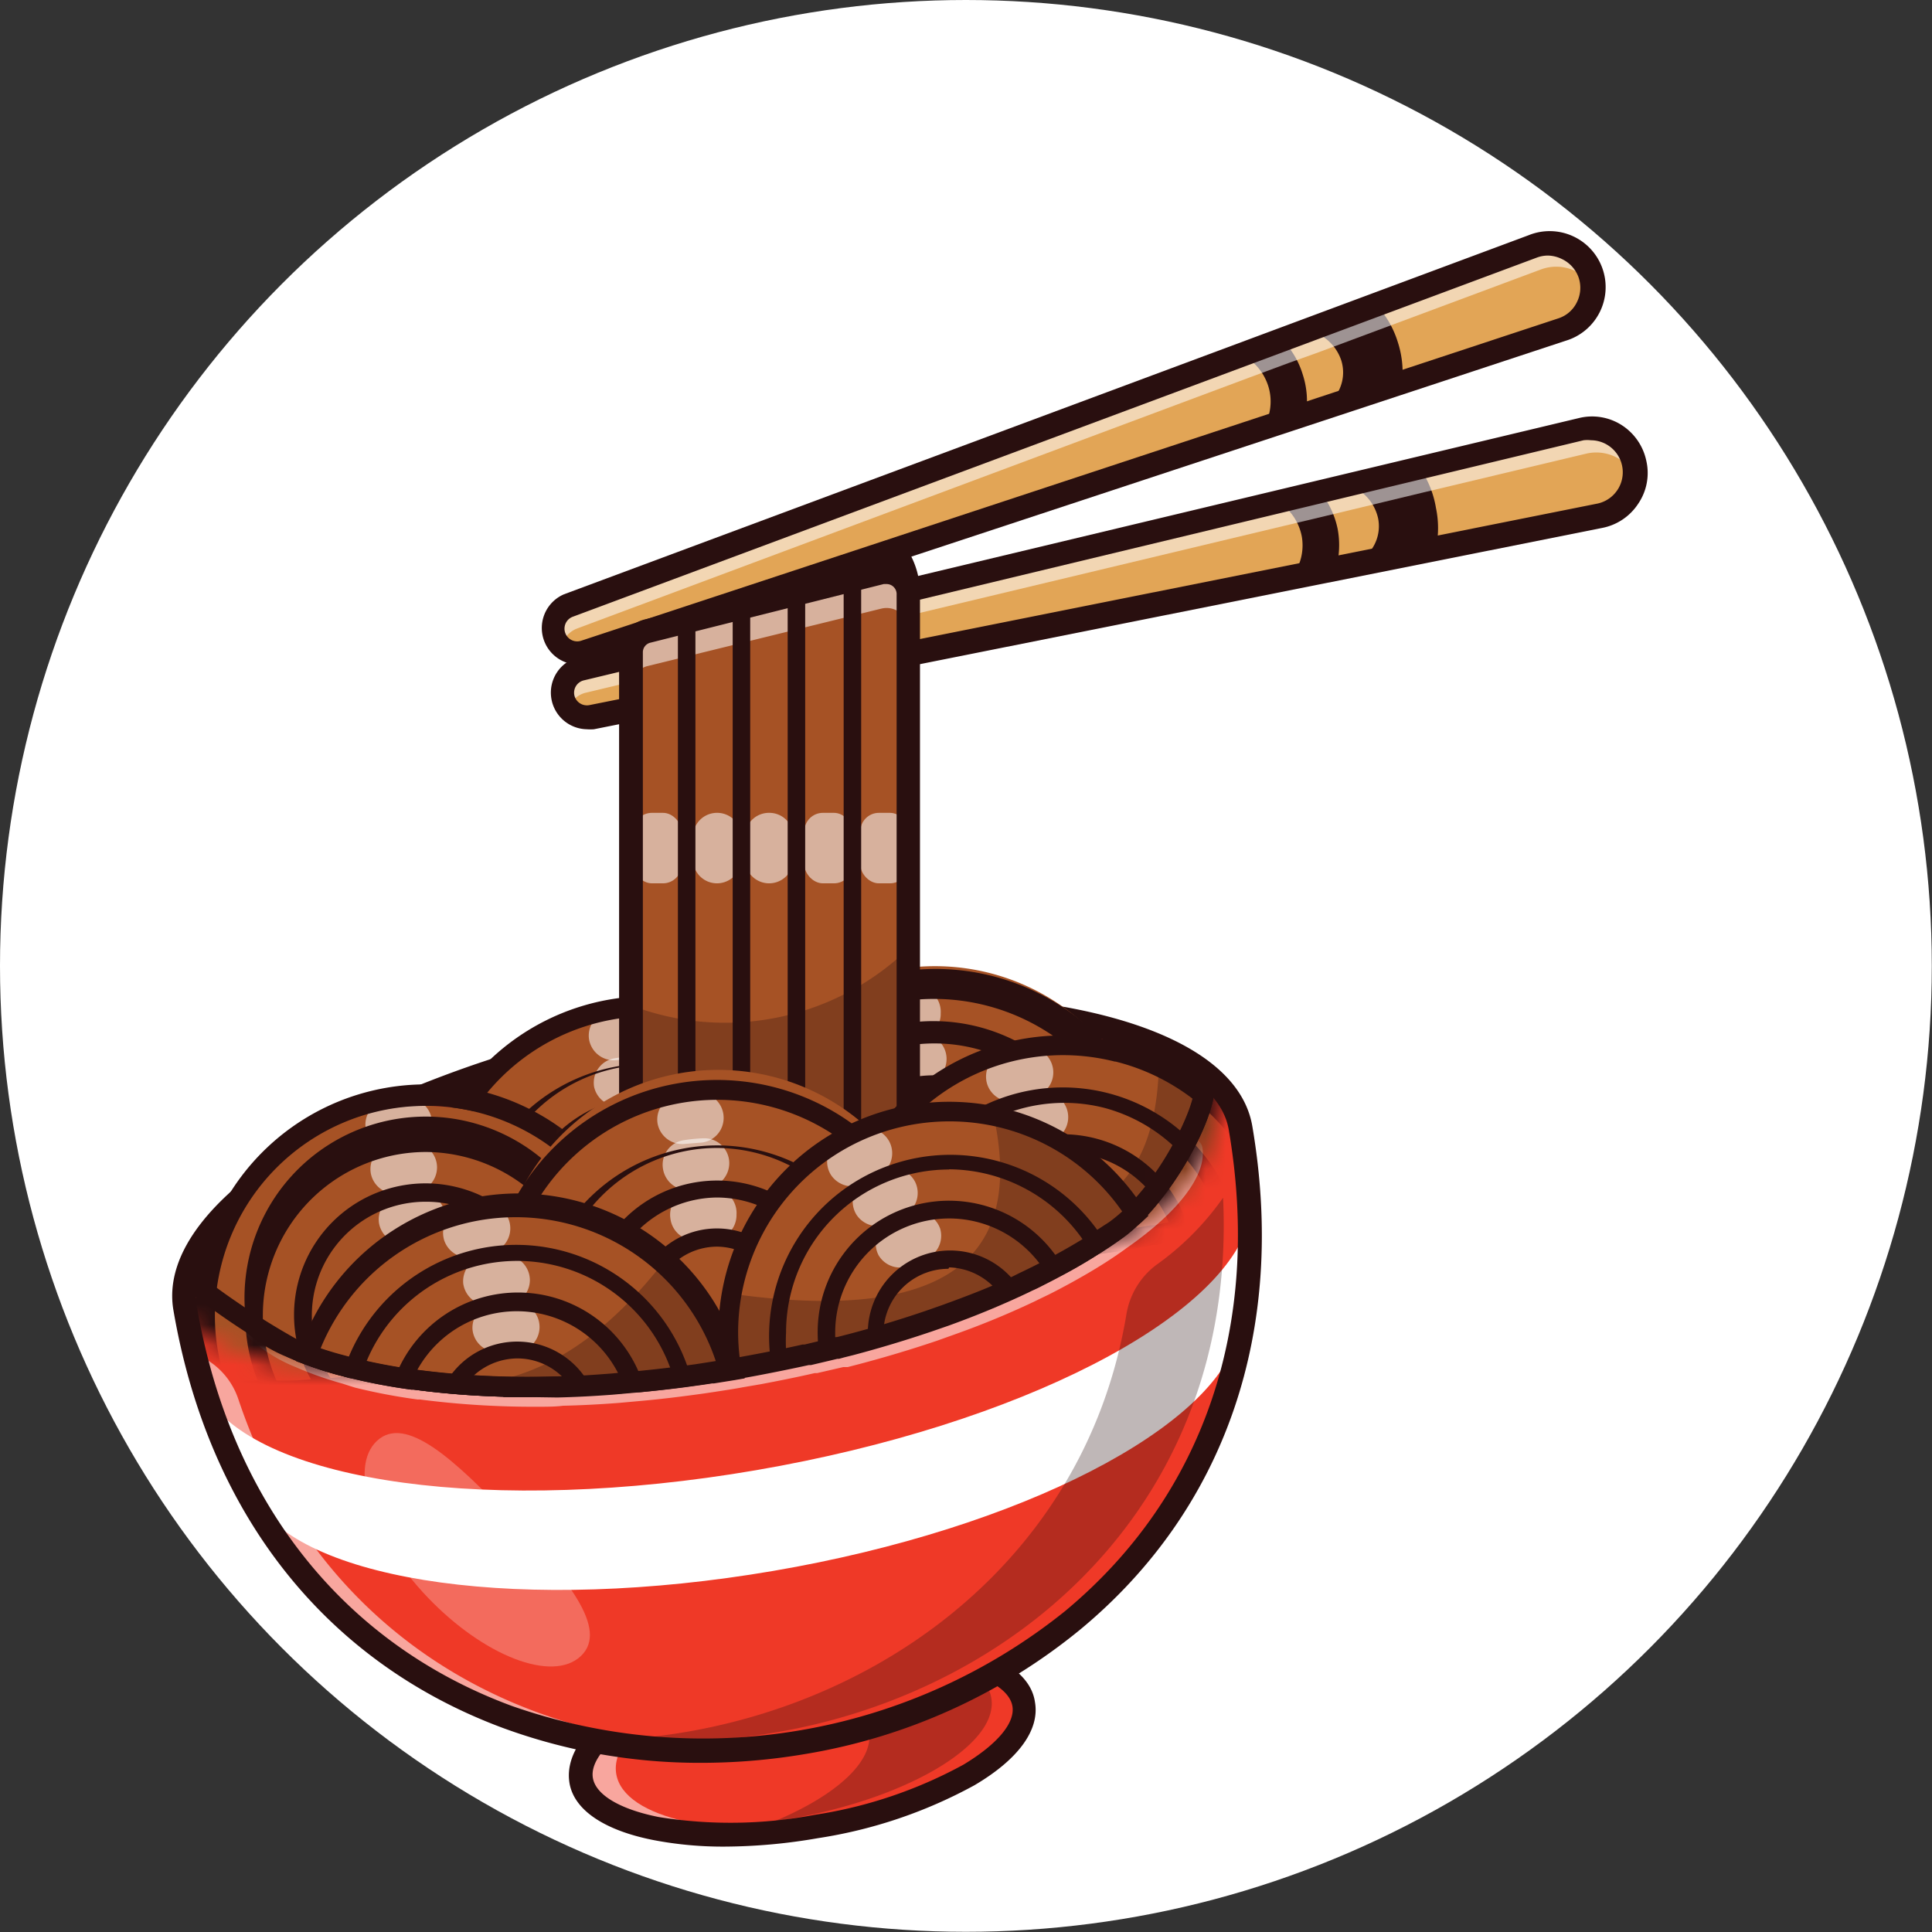 <svg xmlns="http://www.w3.org/2000/svg" xmlns:xlink="http://www.w3.org/1999/xlink" viewBox="0 0 95.93 95.93"><rect x="0" y="0" width="95.93" height="95.93" fill="#333333" stroke="none"/><defs><style>.cls-1{fill:#fff;}.cls-2{fill:#ef3927;}.cls-3{opacity:0.55;}.cls-4{opacity:0.3;}.cls-5{fill:#290f0f;}.cls-6{fill:#e2a556;}.cls-7{opacity:0.25;}.cls-8{mask:url(#mask);}.cls-9{fill:#a65225;}.cls-10{mask:url(#mask-2);}.cls-11{mask:url(#mask-3);}</style><mask id="mask" x="24.47" y="46.93" width="33.39" height="18.54" maskUnits="userSpaceOnUse"><path class="cls-1" d="M24.47,46.93H56.89a0,0,0,0,1,0,0v4.3A14.23,14.23,0,0,1,42.66,65.47H24.47a0,0,0,0,1,0,0V46.93a0,0,0,0,1,0,0Z"/></mask><mask id="mask-2" x="4.1" y="52.28" width="28.5" height="17.26" maskUnits="userSpaceOnUse"><path class="cls-1" d="M4.1,52.28H28.87a0,0,0,0,1,0,0V67.92a0,0,0,0,1,0,0H16.11a12,12,0,0,1-12-12V52.28A0,0,0,0,1,4.1,52.28Z"/></mask><mask id="mask-3" x="41.35" y="50.53" width="22.5" height="12.21" maskUnits="userSpaceOnUse"><path class="cls-1" d="M43.1,50.53H60.84a0,0,0,0,1,0,0v2.72a9,9,0,0,1-9,9H43.1a0,0,0,0,1,0,0V50.53A0,0,0,0,1,43.1,50.53Z"/></mask></defs><g id="Layer_2" data-name="Layer 2"><g id="Layer_1-2" data-name="Layer 1"><circle class="cls-1" cx="47.96" cy="47.96" r="47.96"/><ellipse class="cls-2" cx="39.85" cy="86.5" rx="11.16" ry="4.25" transform="translate(-14.02 7.96) rotate(-9.71)"/><g class="cls-3"><path class="cls-1" d="M41.44,90.53l-.87.16c-6.08,1-11.32,0-11.72-2.3s4.21-5,10.29-6.07l.87-.14c-5.64,1.14-9.79,3.71-9.41,5.91S35.74,91.33,41.44,90.53Z"/></g><g class="cls-4"><path class="cls-5" d="M43.15,85.94c.26,1.53-1.66,3.23-4.74,4.51h0l.53-.09c6.08-1,10.68-3.75,10.28-6.06-.17-1-1.25-1.76-2.91-2.22l.45.07a23.56,23.56,0,0,0-7.62.17,28.35,28.35,0,0,0-3.81.92C39.61,83.12,42.84,84.14,43.15,85.94Z"/></g><path class="cls-5" d="M36,91.69a18.3,18.3,0,0,1-3.53-.32c-2.47-.48-4-1.51-4.2-2.88s.83-2.84,3-4.12A23.48,23.48,0,0,1,39,81.74a23.66,23.66,0,0,1,8.2-.11c2.47.49,4,1.52,4.19,2.89h0c.24,1.38-.83,2.84-3,4.12a23.56,23.56,0,0,1-7.77,2.63A27.55,27.55,0,0,1,36,91.69Zm7.71-9.19a27.26,27.26,0,0,0-4.47.4,22.37,22.37,0,0,0-7.37,2.49c-1.67,1-2.58,2.06-2.43,2.9s1.36,1.55,3.26,1.93a22.43,22.43,0,0,0,7.77-.11,22.45,22.45,0,0,0,7.37-2.49c1.66-1,2.57-2.06,2.43-2.9S48.91,83.17,47,82.79A17.62,17.62,0,0,0,43.71,82.5Z"/><path class="cls-2" d="M61.6,56C67.54,90.7,15.14,99.67,9.19,65c-.9-5.27,10.1-11.55,24.57-14S60.69,50.71,61.6,56Z"/><g class="cls-3"><path class="cls-1" d="M26.64,69.85a44,44,0,0,1-5.78-.36h0l-.12,0a29.16,29.16,0,0,1-3.11-.59L17,68.7a17.71,17.71,0,0,1-2.32-.82,7.53,7.53,0,0,1-2.39-1.53.48.48,0,0,1,0-.69.49.49,0,0,1,.69,0A6.72,6.72,0,0,0,15,67a16.28,16.28,0,0,0,2.19.77l.64.17a27,27,0,0,0,3,.58h0a43.26,43.26,0,0,0,7.08.35h0c.91,0,1.83-.07,2.75-.14h0l1.09-.09c1-.09,2-.22,3.08-.37l.45-.06,1.47-.24.86-.15c.86-.16,1.72-.33,2.55-.52h0l.1,0,1-.24v0l.46-.09.7-.18c1.3-.34,2.57-.73,3.79-1.14l.83-.29c1.38-.5,2.69-1,3.91-1.62l.15-.07.53-.26c.76-.38,1.48-.78,2.15-1.19s1.11-.69,1.59-1c2.5-1.78,3.49-3.34,3.36-4.09a.49.49,0,0,1,.4-.57.5.5,0,0,1,.57.41c.23,1.34-1.14,3.18-3.76,5-.49.36-1.05.73-1.65,1.09s-1.44.83-2.22,1.22l-.54.26-.16.08a42.17,42.17,0,0,1-4,1.65l-.84.3c-1.24.42-2.54.81-3.86,1.16l-.58.15-.14,0h-.08l-1.3.3h0l-.12,0c-.87.2-1.77.38-2.67.55l-.88.15c-.47.09-.95.16-1.47.24l-.47.07c-1.07.15-2.12.28-3.13.37l-1.11.1h0c-.92.07-1.85.12-2.76.14h0C27.58,69.85,27.11,69.85,26.64,69.85Z"/></g><g class="cls-3"><path class="cls-1" d="M40.58,86.37c-12.7,2.5-27-3.2-30.92-19.15h0a3.64,3.64,0,0,1,2.18,2.27C16.37,83,29,88.07,40.58,86.37Z"/></g><path class="cls-6" d="M81.17,23a2.19,2.19,0,0,1-1.67,2.6h0l-8.2,1.63-3.36.68-1.56.3-2.2.44L29.37,35.59a1.21,1.21,0,0,1-1.43-.94,1.2,1.2,0,0,1,.15-.91,1.25,1.25,0,0,1,.76-.54l34.69-8.29,2.05-.49,1.34-.32,3.53-.85,8.06-1.92A2.2,2.2,0,0,1,81.17,23Z"/><path class="cls-5" d="M66.42,26.27a4.37,4.37,0,0,1-.08,1.94l-2.2.44a2.57,2.57,0,0,0,.5-2,2.63,2.63,0,0,0-1.1-1.69l2.05-.49A4.32,4.32,0,0,1,66.42,26.27Z"/><path class="cls-5" d="M71.3,25.22a4.85,4.85,0,0,1,0,2l-3.36.68-.2-.23a2,2,0,0,0,.69-1.92,2.26,2.26,0,0,0-1.46-1.66l3.53-.85A4.87,4.87,0,0,1,71.3,25.22Z"/><g class="cls-3"><path class="cls-1" d="M81.17,23a2.09,2.09,0,0,1,0,.61,2.17,2.17,0,0,0-2.43-1.08l-8.06,1.92-3.53.85-1.33.32-2.06.49L29.11,34.39a1.18,1.18,0,0,0-.76.54,1.43,1.43,0,0,0-.13.28,1.26,1.26,0,0,1-.13-1.47,1.25,1.25,0,0,1,.76-.54l34.69-8.29,2.05-.49,1.34-.32,3.53-.85,8.06-1.92A2.2,2.2,0,0,1,81.17,23Z"/></g><path class="cls-5" d="M29.14,36.21a1.82,1.82,0,0,1-.43-3.58L78.39,20.76a2.73,2.73,0,0,1,2.12.34,2.78,2.78,0,0,1,1.23,1.76A2.71,2.71,0,0,1,81.35,25a2.76,2.76,0,0,1-1.78,1.21l-50.08,10A2.21,2.21,0,0,1,29.14,36.21ZM79,21.86a1.61,1.61,0,0,0-.37,0L29,33.78a.63.63,0,0,0-.48.75.64.64,0,0,0,.75.48L79.34,25A1.59,1.59,0,0,0,79,21.86Z"/><path class="cls-1" d="M61.48,66.22h0C60.4,70.84,50.74,75.89,38.4,78s-23.13.57-25.69-3.43h0l-2.44-5.2h0C13,73.61,24.44,75.25,37.54,73S60.9,65.41,62.05,60.5h0Z"/><g class="cls-4"><path class="cls-5" d="M31.14,86.35c14.62,1.19,30.43-8.78,29.59-26.88h0a13.85,13.85,0,0,1-3.32,3.34,3.85,3.85,0,0,0-1.48,2.45C53.81,78,42.67,85.53,31.14,86.35Z"/></g><path class="cls-5" d="M34.8,87.53A28.33,28.33,0,0,1,25,85.81C16.16,82.54,10.34,75.17,8.61,65.05c-.48-2.81,1.94-5.89,6.81-8.67a57.46,57.46,0,0,1,18.24-6A57.49,57.49,0,0,1,52.87,50c5.52,1,8.83,3.1,9.31,5.91,1.73,10.12-1.3,19-8.54,25A29,29,0,0,1,40,87.09,31,31,0,0,1,34.8,87.53Zm10.26-37a66.59,66.59,0,0,0-11.2,1A56.34,56.34,0,0,0,16,57.41c-4.35,2.48-6.62,5.19-6.23,7.44C11.43,74.54,17,81.59,25.4,84.7A28.69,28.69,0,0,0,52.88,80c6.9-5.73,9.79-14.22,8.13-23.91-.38-2.25-3.43-4.06-8.35-4.95A43.38,43.38,0,0,0,45.06,50.51Z"/><g class="cls-7"><path class="cls-1" d="M25.35,75.4c2.8,2.95,4.9,5.5,3.49,6.83s-4.82,0-7.61-2.92-3.93-6.43-2.52-7.76S22.55,72.45,25.35,75.4Z"/></g><path class="cls-6" d="M78.93,13.56a2.18,2.18,0,0,1-1.33,2.78h0L69.62,19l-3.26,1.07-1.51.5-2.13.71L29.06,32.37a1.22,1.22,0,0,1-1.54-.75,1.2,1.2,0,0,1,.05-.93,1.21,1.21,0,0,1,.68-.63L61.67,17.61l2-.74,1.29-.48,3.4-1.26,7.77-2.9A2.18,2.18,0,0,1,78.93,13.56Z"/><path class="cls-5" d="M28.68,32.52A1.31,1.31,0,0,1,28.22,30L76.08,12.16a2.27,2.27,0,1,1,1.55,4.26h0l-48.49,16A1.18,1.18,0,0,1,28.68,32.52ZM76.87,12.18a2,2,0,0,0-.73.13L28.28,30.14a1.09,1.09,0,0,0-.64.59,1.12,1.12,0,0,0,0,.86A1.15,1.15,0,0,0,29,32.3L62.7,21.18l14.87-4.92a2,2,0,0,0,1.2-1.07,2.14,2.14,0,0,0,.09-1.61h0a2.09,2.09,0,0,0-1.1-1.2A2,2,0,0,0,76.87,12.18Z"/><path class="cls-5" d="M64.69,18.61a4.28,4.28,0,0,1,.16,1.94l-2.13.71a2.55,2.55,0,0,0,.25-2.1,2.68,2.68,0,0,0-1.3-1.55l2-.74A4.24,4.24,0,0,1,64.69,18.61Z"/><path class="cls-5" d="M69.41,17a4.92,4.92,0,0,1,.21,2l-3.26,1.07-.22-.2a2,2,0,0,0,.45-2,2.27,2.27,0,0,0-1.65-1.47l3.4-1.26A4.8,4.8,0,0,1,69.41,17Z"/><g class="cls-3"><path class="cls-1" d="M78.93,13.56a2.13,2.13,0,0,1,.12.6,2.18,2.18,0,0,0-2.54-.78l-7.76,2.89-3.41,1.27L64.05,18l-2,.74L28.65,31.21a1.24,1.24,0,0,0-.68.63,1.06,1.06,0,0,0-.1.3,1.26,1.26,0,0,1-.35-.52,1.2,1.2,0,0,1,.05-.93,1.21,1.21,0,0,1,.68-.63L61.67,17.61l2-.74,1.29-.48,3.4-1.26,7.77-2.9A2.18,2.18,0,0,1,78.93,13.56Z"/></g><path class="cls-5" d="M28.68,33A1.82,1.82,0,0,1,28,29.51L75.9,11.68a2.78,2.78,0,1,1,1.84,5.24l-48.5,16A1.54,1.54,0,0,1,28.68,33ZM76.87,12.69a1.58,1.58,0,0,0-.56.1L28.45,30.62a.63.63,0,0,0,.42,1.19l48.5-16A1.55,1.55,0,0,0,78.3,15a1.59,1.59,0,0,0,.08-1.23,1.61,1.61,0,0,0-.83-.91A1.64,1.64,0,0,0,76.87,12.69Z"/><g class="cls-8"><path class="cls-9" d="M57.37,59.91c0,.1,0,.21,0,.32l-.33.11c-.69.24-1.42.47-2.17.69l-.58.17-1.07.29-.72.19h-.08l-.2,0-.31.08L51,62h0l-1.5.32-.47.09-.69.13-.87.16-.36.06h0L46,63h0l-.46.07-.84.11h0c-.76.1-1.51.18-2.24.25l-.23,0-.73.06h-.17l-1.7.1-.87,0h-.22c-.83,0-1.64,0-2.42,0a10.82,10.82,0,0,1-.66-3.74,11,11,0,1,1,21.93,0Z"/><g class="cls-3"><path class="cls-1" d="M44.78,51.58c.24,0,.48,0,.73,0a1.24,1.24,0,0,0,1.2-1.27v0A1.24,1.24,0,0,0,45.43,49a7.85,7.85,0,0,0-1,.1,1.24,1.24,0,0,0-1,1.42h0A1.23,1.23,0,0,0,44.78,51.58Z"/></g><g class="cls-3"><path class="cls-1" d="M45,53.88q.36,0,.72-.06A1.24,1.24,0,0,0,47,52.55v0a1.24,1.24,0,0,0-1.28-1.21,10.07,10.07,0,0,0-1,.11,1.23,1.23,0,0,0-1,1.41h0A1.25,1.25,0,0,0,45,53.88Z"/></g><g class="cls-3"><path class="cls-1" d="M45.44,56.37c.24,0,.48,0,.73-.06A1.23,1.23,0,0,0,47.37,55v0a1.24,1.24,0,0,0-1.28-1.21,10.07,10.07,0,0,0-1,.11,1.23,1.23,0,0,0-1,1.42h0A1.23,1.23,0,0,0,45.44,56.37Z"/></g><path class="cls-5" d="M37.16,64.15H35.75l-.11-.31A11.3,11.3,0,0,1,35,59.91a11.46,11.46,0,1,1,22.91,0v.67l-.32.11-.21.07-.13.05c-.69.23-1.43.47-2.19.69l-.58.17L53.34,62l-.36.1h0l-.54.13-.12,0L52,62.3l-.81.19-.08,0-1.51.32-.48.09-.69.14-.88.15-.35.06h-.06l-1,.16h-.09l-.47.07h0l-.77.11h0c-.77.09-1.53.18-2.26.25h-.25l-.65.06-.25,0c-.59,0-1.17.08-1.71.1l-.88,0h-.21Zm7.59-.52h0Zm-8.3-.47c.65,0,1.32,0,2,0h.27l.88,0c.53,0,1.09-.06,1.68-.11h.23l.67-.06h.23c.71-.07,1.45-.15,2.2-.25h0l.78-.11h0l.41-.06H46l1-.16h.07l.31,0,.87-.15.68-.13.47-.1c.45-.08.9-.18,1.36-.28h0l.14,0,.86-.2.22-.05v-.11h.43l.65-.17c.37-.09.72-.19,1.07-.29l.57-.16c.75-.22,1.48-.45,2.15-.69h0a10.48,10.48,0,1,0-20.43,3.29Zm8.2-.5h0Z"/><path class="cls-5" d="M38.47,64.07l-.13-.25a9,9,0,1,1,17-3.91,9.36,9.36,0,0,1-.08,1.18l0,.28-.27.08-.58.16c-.35.11-.71.2-1.08.3l-.4.1h0l-.49.12-.12,0-.32.08-.81.18-.08,0c-.51.12-1,.22-1.5.32l-.48.1-.69.13-.88.16-.35.05h-.05l-1,.16h-.09l-.46.07h0l-.78.1h0c-.77.1-1.52.18-2.26.25h-.24l-.66.06-.25,0c-.59,0-1.16.08-1.7.1l-.88,0Zm6.27-.49Zm1.67-11.77A8.09,8.09,0,0,0,39,63.19l.58,0c.53,0,1.1,0,1.68-.1l.24,0,.66,0,.15,0h.09c.71-.06,1.45-.14,2.2-.24h0l.77-.1h.06l.41-.06H46l1-.16h.06l.32-.05.87-.16L49,62l.48-.09,1.37-.29h0l.13,0,.86-.2.26-.06v-.1h.39l.66-.17,1.06-.29.3-.09a6.79,6.79,0,0,0,0-.78A8.1,8.1,0,0,0,46.41,51.81Zm-1.76,10.9Z"/><path class="cls-5" d="M41.27,63.94l-.14-.2a6.45,6.45,0,0,1-1.25-3.83,6.53,6.53,0,1,1,12.75,2l-.08.23-.23.06-.33.08-.81.18-.08,0c-.51.12-1,.22-1.5.32l-.48.1-.69.13-.88.16-.35.05h-.05l-1,.16h-.09l-.46.07h0l-.78.1h0c-.77.1-1.52.18-2.26.25h-.24l-.66.06Zm3.47-.36Zm1.67-9.33a5.67,5.67,0,0,0-5.66,5.66A5.6,5.6,0,0,0,41.69,63l.48,0,.15,0h.09c.71-.06,1.45-.14,2.2-.24h0l.77-.1h.06l.41-.06H46l1-.16h.06l.32-.05.87-.16L49,62l.48-.09,1.37-.29h0l.13,0,.86-.2.08,0a5.59,5.59,0,0,0,.19-1.47A5.67,5.67,0,0,0,46.41,54.25Zm-1.76,8.46Z"/><path class="cls-5" d="M44.63,63.59l-.12-.06a4.1,4.1,0,1,1,4.84-.79l-.09.1-.14,0-.69.13-.88.16-.35.05h-.05l-1,.16h-.09l-.46.07h0l-.8.11Zm1.77-6.91a3.22,3.22,0,0,0-1.61,6l.64-.08h.06l.41-.06H46l1-.16h.06l.32-.05.87-.16.55-.1a3.22,3.22,0,0,0-2.42-5.36Z"/></g><path class="cls-9" d="M43.2,61c0,.11,0,.22,0,.32l-.33.11c-.69.24-1.42.47-2.17.69l-.58.17L39,62.54l-.72.19h0l-.07,0h0l-.2,0-.32.08-.87.2h0l-1.49.32-.48.09-.69.14-.87.15-.36.06h0L31.84,64h0l-.46.06-.83.12h0c-.77.1-1.51.18-2.24.25l-.23,0-.74.07h-.17c-.57,0-1.14.08-1.69.1l-.88,0h-.21c-.84,0-1.65,0-2.43,0A11,11,0,1,1,43.2,61Z"/><g class="cls-3"><path class="cls-1" d="M30.61,52.64l.72-.06a1.23,1.23,0,0,0,1.21-1.27v0a1.25,1.25,0,0,0-1.29-1.21c-.34,0-.69.06-1,.11a1.23,1.23,0,0,0-1,1.41h0A1.25,1.25,0,0,0,30.61,52.64Z"/></g><g class="cls-3"><path class="cls-1" d="M30.85,54.93a6,6,0,0,1,.73,0,1.26,1.26,0,0,0,1.21-1.28v0a1.24,1.24,0,0,0-1.29-1.2,7.69,7.69,0,0,0-1,.1,1.23,1.23,0,0,0-1,1.42h0A1.24,1.24,0,0,0,30.85,54.93Z"/></g><g class="cls-3"><path class="cls-1" d="M31.27,57.42a5.81,5.81,0,0,1,.72-.05,1.25,1.25,0,0,0,1.21-1.28v0a1.24,1.24,0,0,0-1.29-1.2,7.87,7.87,0,0,0-1,.1,1.24,1.24,0,0,0-1,1.42h0A1.25,1.25,0,0,0,31.27,57.42Z"/></g><path class="cls-5" d="M23,65.21l-1.07,0h-.33l-.12-.32A11.46,11.46,0,1,1,43.69,61c0,.11,0,.23,0,.34v.34l-.32.11-.2.07-.13,0c-.69.24-1.43.47-2.2.7l-.58.16-1.08.3-.35.09h0l-.54.13-.12,0-.32.08-.81.18-.08,0c-.51.12-1,.23-1.5.32L35,64l-.69.13-.87.16-.35,0H33l-1,.16h-.08l-.47.07h-.05l-.78.1h0c-.76.1-1.52.18-2.26.25h-.24l-.66.06-.25,0c-.59,0-1.16.08-1.7.1l-.89,0h-.21Zm7.6-.52h0Zm-8.3-.47c.65,0,1.31,0,2,0h.28c.29,0,.58,0,.87,0,.53,0,1.1-.06,1.69-.1l.23,0L28,64h.24c.71-.06,1.45-.15,2.2-.24h0l.78-.11h.05l.41-.06h.13l1-.16h.06l.32-.05.86-.16.69-.13.47-.09,1.36-.29h0l.14,0,.87-.2.21,0v-.11h.43l.66-.17L40,61.78l.58-.17c.75-.22,1.47-.45,2.15-.68h0a10.47,10.47,0,0,0-20.94,0A10.25,10.25,0,0,0,22.28,64.22Zm8.19-.51Z"/><path class="cls-5" d="M24.29,65.13l-.12-.25a8.87,8.87,0,0,1-.9-3.92,9,9,0,0,1,17.92,0,9.12,9.12,0,0,1-.07,1.18l0,.28-.27.08-.58.17L39.15,63l-.4.11h0l-.49.11-.12,0-.32.08-.81.19-.08,0-1.51.32-.48.09-.69.13-.87.16-.36.06H33l-1,.15-.09,0-.47.06h-.05l-.77.11h-.05c-.76.1-1.52.19-2.25.26h-.08l-.17,0-.65.06h-.25c-.59,0-1.17.08-1.7.11l-.89,0Zm6.28-.5Zm1.66-11.76A8.1,8.1,0,0,0,24.14,61a8,8,0,0,0,.69,3.28l.59,0,1.68-.1.23,0L28,64h.23c.72-.07,1.46-.15,2.21-.25h0l.78-.11h0l.42-.06h0l.08,0,1-.16h.06l.32-.06.86-.15.69-.13.47-.1c.45-.09.91-.18,1.38-.29h0l.12,0,.87-.2.26-.06V62.3h.38l.66-.17c.37-.09.72-.19,1.07-.29l.3-.08c0-.26,0-.53,0-.79A8.1,8.1,0,0,0,32.23,52.87Zm-1.75,10.9h0Z"/><path class="cls-5" d="M27.1,65l-.15-.2A6.53,6.53,0,1,1,38.76,61a6.24,6.24,0,0,1-.31,2l-.07.23-.24.06-.32.08-.81.19-.08,0-1.51.32-.48.09-.69.13-.87.16-.36.06H33l-1,.15-.09,0-.47.06h-.05l-.77.11h-.05c-.76.1-1.52.19-2.25.26h-.08l-.17,0-.65.06Zm3.47-.36Zm1.66-9.33A5.67,5.67,0,0,0,26.57,61a5.59,5.59,0,0,0,.95,3.12L28,64h.23c.72-.07,1.46-.15,2.21-.25h0l.78-.11h0l.42-.06h0l.08,0,1-.16h.06l.32-.06.86-.15.69-.13.47-.1c.45-.09.91-.18,1.38-.29h0l.12,0,.87-.2h.07a5.65,5.65,0,0,0-5.46-7.14Zm-1.75,8.47h0Z"/><path class="cls-5" d="M30.45,64.65l-.12-.07a4.09,4.09,0,1,1,6-3.62,4.1,4.1,0,0,1-1.14,2.84l-.1.09-.13,0-.7.13-.87.16-.36.06H33l-1,.15-.09,0-.47.06h-.05l-.79.11Zm1.78-6.91a3.22,3.22,0,0,0-1.61,6l.64-.09h0l.42-.06h0l.08,0,1-.16h.06l.32-.06.86-.15.55-.11a3.22,3.22,0,0,0-2.41-5.35Z"/><path class="cls-9" d="M45.11,29.53V57l-13.78.27V32.39a1.09,1.09,0,0,1,.83-1.06l11.6-2.85A1.09,1.09,0,0,1,45.11,29.53Z"/><g class="cls-3"><rect class="cls-1" x="31.45" y="40.36" width="2.39" height="3.5" rx="0.92"/></g><g class="cls-3"><path class="cls-1" d="M35.6,43.86h0a1.19,1.19,0,0,1-1.19-1.2V41.55a1.19,1.19,0,0,1,1.19-1.19h0a1.19,1.19,0,0,1,1.2,1.19v1.11A1.2,1.2,0,0,1,35.6,43.86Z"/></g><g class="cls-3"><path class="cls-1" d="M38.19,43.86h0a1.2,1.2,0,0,1-1.2-1.2V41.55a1.19,1.19,0,0,1,1.2-1.19h0a1.19,1.19,0,0,1,1.2,1.19v1.11A1.2,1.2,0,0,1,38.19,43.86Z"/></g><g class="cls-3"><rect class="cls-1" x="39.94" y="40.36" width="2.39" height="3.5" rx="0.92"/></g><g class="cls-3"><rect class="cls-1" x="42.72" y="40.36" width="2.39" height="3.5" rx="0.92"/></g><g class="cls-3"><path class="cls-1" d="M45.11,29.53v1.75a1.09,1.09,0,0,0-1.35-1.06l-11.6,2.85a1.09,1.09,0,0,0-.83,1.06V32.39a1.09,1.09,0,0,1,.83-1.06l11.6-2.85A1.09,1.09,0,0,1,45.11,29.53Z"/></g><path class="cls-5" d="M30.74,57.84V32.39A1.67,1.67,0,0,1,32,30.76l11.6-2.86c.51-.12,1.05-.92,1.46-.6a4.06,4.06,0,0,1,.62,2.23v28ZM44,29l-.12,0L32.3,31.91a.49.49,0,0,0-.38.48V56.63l12.6-.24V29.53A.5.5,0,0,0,44,29Z"/><rect class="cls-5" x="33.66" y="31" width="0.87" height="26.2"/><rect class="cls-5" x="36.38" y="30.19" width="0.87" height="27.01"/><rect class="cls-5" x="39.11" y="29.51" width="0.87" height="27.46"/><rect class="cls-5" x="41.89" y="28.83" width="0.87" height="28.14"/><g class="cls-4"><path class="cls-5" d="M45.11,47.09V57l-13.78.27V49.92A13.08,13.08,0,0,0,45.11,47.09Z"/></g><g class="cls-10"><path class="cls-9" d="M32,65.26c0,.11,0,.22,0,.33l-.33.11c-.69.24-1.42.47-2.17.69l-.58.17-1.07.29-.72.18h-.08l-.2,0-.32.08-.87.2h0l-1.5.31-.47.1-.69.13-.88.16-.35,0h0l-1.1.17h0l-.45.07-.84.11h0c-.76.1-1.51.18-2.24.25l-.23,0-.73.06H16c-.58.05-1.15.08-1.7.11l-.88,0h-.21c-.84,0-1.65,0-2.42,0a10.83,10.83,0,0,1-.66-3.75,11,11,0,0,1,21.93,0Z"/><g class="cls-3"><path class="cls-1" d="M19.52,57a5.81,5.81,0,0,1,.72,0,1.25,1.25,0,0,0,1.21-1.28v0a1.24,1.24,0,0,0-1.29-1.2,7.87,7.87,0,0,0-1,.1,1.24,1.24,0,0,0-1,1.42h0A1.25,1.25,0,0,0,19.52,57Z"/></g><g class="cls-3"><path class="cls-1" d="M19.76,59.27c.24,0,.49-.05.73-.06a1.25,1.25,0,0,0,1.21-1.27v0a1.24,1.24,0,0,0-1.29-1.21c-.35,0-.69.06-1,.1a1.24,1.24,0,0,0-1,1.42h0A1.25,1.25,0,0,0,19.76,59.27Z"/></g><g class="cls-3"><path class="cls-1" d="M20.18,61.76q.36,0,.72-.06a1.24,1.24,0,0,0,1.21-1.27v0a1.24,1.24,0,0,0-1.29-1.21c-.34,0-.69.06-1,.1a1.25,1.25,0,0,0-1,1.42h0A1.25,1.25,0,0,0,20.18,61.76Z"/></g><path class="cls-5" d="M11.89,69.54h-1.4l-.12-.32A11.46,11.46,0,1,1,32.6,65.29c0,.12,0,.23,0,.34V66l-.32.11-.2.07-.13,0c-.69.24-1.43.48-2.2.7l-.58.17-1.08.29-.35.1h0l-.54.12-.12,0-.32.08-.81.19-.08,0-1.5.32-.49.09-.69.13-.87.16-.35.06h-.06l-1,.15-.08,0-.47.07H20.3l-.78.11h0c-.76.1-1.52.19-2.25.26h-.08l-.17,0-.66.06-.25,0-1.7.1-.89,0h-.21Zm7.6-.52h0Zm-8.3-.47c.65,0,1.31,0,2,0h.28l.87,0c.53,0,1.1-.06,1.69-.11h.23l.66-.06.15,0h.09c.71-.07,1.45-.15,2.2-.25h0l.78-.1h.05l.41-.06h.13l1-.16h.06l.32-.05.86-.15.69-.14.47-.09L25.51,67h0l.14,0,.87-.2.21,0v-.11h.43l.66-.17,1.06-.29.58-.16c.75-.22,1.47-.45,2.15-.69h0a10.47,10.47,0,0,0-20.94,0A10.25,10.25,0,0,0,11.19,68.55ZM19.38,68h0Z"/><path class="cls-5" d="M13.2,69.46l-.12-.25a8.8,8.8,0,0,1-.9-3.92,9,9,0,1,1,17.92,0A9.39,9.39,0,0,1,30,66.48l0,.28-.27.08-.58.16-1.08.3-.4.1h0l-.49.12-.12,0-.32.07-.81.19-.08,0c-.51.12-1,.22-1.51.32l-.48.1-.69.13-.87.15-.36.06h-.05l-1,.16h-.09l-.47.07h-.05l-.77.1h0c-.77.1-1.53.18-2.26.25H17l-.65.06-.25,0c-.59,0-1.17.08-1.7.1l-.89,0ZM19.48,69ZM21.14,57.2a8.11,8.11,0,0,0-7.4,11.38l.59,0c.53,0,1.09-.06,1.68-.1l.23,0,.67-.06h.23c.72-.06,1.46-.15,2.21-.24h0l.78-.11h0l.42-.06h.12l1-.16h.06l.32,0,.86-.16.69-.13.47-.09L25.54,67h0l.12,0,.87-.2.26-.06v-.1h.38l.66-.17,1.07-.29.3-.09c0-.26,0-.52,0-.79A8.1,8.1,0,0,0,21.14,57.2ZM19.39,68.1h0Z"/><path class="cls-5" d="M16,69.33l-.15-.2a6.53,6.53,0,1,1,11.81-3.84,6.31,6.31,0,0,1-.31,2l-.07.23-.24.06-.32.07-.81.19-.08,0c-.51.12-1,.22-1.51.32l-.48.1-.69.13-.87.15-.36.06h-.05l-1,.16h-.09l-.47.07h-.05l-.77.1h0c-.77.1-1.53.18-2.26.25H17l-.65.06ZM19.48,69Zm1.66-9.33a5.65,5.65,0,0,0-4.71,8.78l.48,0h.23c.72-.06,1.46-.15,2.21-.24h0l.78-.11h0l.42-.06h.12l1-.16h.06l.32,0,.86-.16.69-.13.47-.09L25.54,67h0l.12,0,.87-.2.07,0a5.64,5.64,0,0,0-5.46-7.13ZM19.39,68.1h0Z"/><path class="cls-5" d="M19.36,69l-.12-.06a4.09,4.09,0,1,1,4.85-.79l-.1.1-.13,0-.7.14-.87.15-.36.06h-.05l-1,.16h-.09l-.47.07h-.05l-.79.1Zm1.78-6.91a3.23,3.23,0,0,0-3.22,3.22,3.2,3.2,0,0,0,1.61,2.79l.64-.09h0l.42-.06h.12l1-.16h.06l.32,0,.86-.16.55-.1a3.22,3.22,0,0,0-2.41-5.36Z"/></g><path class="cls-9" d="M46.57,65.12c0,.11,0,.22,0,.32l-.33.11c-.69.24-1.42.47-2.17.69l-.58.17-1.07.29-.72.19h0l-.07,0h0l-.2,0L41.1,67l-.88.2h0l-1.5.32-.47.09-.69.14-.88.15-.35.06h0l-1.1.18h0l-.45.06-.84.12h0c-.76.1-1.51.18-2.24.25l-.23,0-.73.07h-.17c-.58,0-1.15.08-1.7.1l-.88,0h-.21c-.84,0-1.65,0-2.42,0a10.82,10.82,0,0,1-.66-3.74,11,11,0,1,1,21.93,0Z"/><g class="cls-3"><path class="cls-1" d="M34,56.8l.72-.06a1.23,1.23,0,0,0,1.21-1.27v0a1.24,1.24,0,0,0-1.28-1.21,10.07,10.07,0,0,0-1,.11,1.24,1.24,0,0,0-1,1.41h0A1.25,1.25,0,0,0,34,56.8Z"/></g><g class="cls-3"><path class="cls-1" d="M34.23,59.09A5.81,5.81,0,0,1,35,59a1.25,1.25,0,0,0,1.21-1.28v0a1.24,1.24,0,0,0-1.29-1.2,7.87,7.87,0,0,0-1,.1,1.23,1.23,0,0,0-1,1.42h0A1.25,1.25,0,0,0,34.23,59.09Z"/></g><g class="cls-3"><path class="cls-1" d="M34.64,61.58a5.81,5.81,0,0,1,.72,0,1.25,1.25,0,0,0,1.21-1.27v0A1.23,1.23,0,0,0,35.29,59a7.85,7.85,0,0,0-1,.1,1.24,1.24,0,0,0-1,1.42h0A1.23,1.23,0,0,0,34.64,61.58Z"/></g><path class="cls-5" d="M26.35,69.37l-1.06,0H25L24.83,69a11.46,11.46,0,1,1,22.23-3.91c0,.11,0,.23,0,.34v.34l-.31.11-.21.07-.13,0c-.69.24-1.43.47-2.19.7l-.59.16-1.07.3-.36.09h0l-.54.13-.12,0-.32.08-.8.18-.09,0c-.51.12-1,.23-1.5.32l-.48.1-.69.13-.88.16-.35,0h-.06l-1,.16h-.09l-.47.07h-.05l-.77.1h0c-.77.1-1.53.18-2.26.25h-.25l-.65.06-.26,0c-.59,0-1.16.08-1.7.1l-.88,0h-.21Zm7.6-.52h0Zm-8.3-.47c.65,0,1.31,0,2,0h.27c.3,0,.58,0,.88,0,.52,0,1.09-.06,1.68-.1l.23,0,.66-.06h.24c.71-.06,1.45-.15,2.2-.24h.05l.77-.11h.06l.41-.06h.13l1-.16h.07l.31-.05.87-.16.68-.13.47-.09L40,66.79h0l.15,0,.86-.2.21,0V66.4h.44l.65-.17,1.06-.29.58-.17c.75-.22,1.48-.45,2.15-.68h0a10.48,10.48,0,1,0-20.43,3.29Zm8.2-.51h0Z"/><path class="cls-5" d="M27.67,69.29,27.54,69a8.87,8.87,0,0,1-.9-3.92,9,9,0,0,1,17.93,0,9.11,9.11,0,0,1-.08,1.18l0,.28-.27.08-.58.17-1.08.29-.4.11h0l-.49.11-.12,0-.32.08-.81.19-.08,0L38.8,68l-.48.09-.69.13-.88.16-.35.06h0l-1,.15-.09,0-.46.06h-.06l-.77.11h0c-.77.1-1.53.19-2.26.26h-.07l-.17,0-.66.06h-.25c-.59,0-1.17.08-1.7.11l-.89,0Zm6.27-.5ZM35.6,57a8.1,8.1,0,0,0-8.09,8.09,7.83,7.83,0,0,0,.7,3.28l.58,0,1.68-.1.24,0,.66-.06h.23c.72-.07,1.46-.15,2.21-.25h0l.78-.11h.06l.41-.06h0l.09,0,1-.16h.06l.32-.06.87-.15.68-.13.47-.1c.45-.09.91-.18,1.38-.29h0l.13,0,.86-.2.26-.06v-.09h.38l.67-.17L43.36,66l.3-.08c0-.26,0-.53,0-.79A8.1,8.1,0,0,0,35.6,57Zm-1.75,10.9Z"/><path class="cls-5" d="M30.47,69.15l-.15-.2a6.52,6.52,0,1,1,11.51-1.86l-.08.23-.23.06-.33.08-.81.19-.08,0L38.8,68l-.48.09-.69.13-.88.16-.35.06h0l-1,.15-.09,0-.46.06h-.06l-.77.11h0c-.77.1-1.53.19-2.26.26h-.07l-.17,0-.66.06Zm3.47-.36Zm1.66-9.33A5.66,5.66,0,0,0,30,65.12a5.58,5.58,0,0,0,.94,3.12l.48,0h.23c.72-.07,1.46-.15,2.21-.25h0l.78-.11h.06l.41-.06h0l.09,0,1-.16h.06l.32-.06.87-.15.68-.13.47-.1c.45-.09.91-.18,1.38-.29h0l.13,0,.86-.2h.08a6.13,6.13,0,0,0,.19-1.48A5.67,5.67,0,0,0,35.6,59.46Zm-1.75,8.47Z"/><path class="cls-5" d="M33.83,68.81l-.12-.07a4.05,4.05,0,0,1-2.2-3.62,4.09,4.09,0,1,1,7,2.84l-.1.09-.13,0-.69.13-.88.16-.35.06h0l-1,.15-.09,0-.46.06h-.06l-.79.11ZM35.6,61.9a3.22,3.22,0,0,0-1.61,6l.64-.09h.06l.41-.06h0l.09,0,1-.16h.06l.32-.06.87-.15.54-.11a3.14,3.14,0,0,0,.81-2.13A3.22,3.22,0,0,0,35.6,61.9Z"/><path class="cls-9" d="M36.31,68l-1.1.18h0l-.45.06q-.44.08-.87.12c-.76.1-1.51.18-2.24.25l-.23,0-.87.08h0c-.58,0-1.15.08-1.7.1l-1.08,0h0c-1.49,0-2.89,0-4.19-.06l-.93-.06c-.72-.06-1.41-.14-2.07-.23h0L20,68.43A24.32,24.32,0,0,1,17.6,68l-.17,0-.66-.17c-.54-.16-1-.32-1.5-.49a11,11,0,0,1,21,.75Z"/><g class="cls-3"><path class="cls-1" d="M23.61,62.39l.71-.17a1.25,1.25,0,0,0,1-1.44v0a1.23,1.23,0,0,0-1.46-1,8.57,8.57,0,0,0-1,.25,1.25,1.25,0,0,0-.8,1.57h0A1.26,1.26,0,0,0,23.61,62.39Z"/></g><g class="cls-3"><path class="cls-1" d="M24.32,64.81a5.77,5.77,0,0,1,.72,0,1.26,1.26,0,0,0,1.27-1.22v0a1.24,1.24,0,0,0-1.23-1.26,8.13,8.13,0,0,0-1,.05A1.25,1.25,0,0,0,23,63.72h0A1.25,1.25,0,0,0,24.32,64.81Z"/></g><g class="cls-3"><path class="cls-1" d="M24.8,67.13l.73,0a1.24,1.24,0,0,0,1.26-1.22v0a1.24,1.24,0,0,0-1.23-1.26,8.07,8.07,0,0,0-1,.06A1.23,1.23,0,0,0,23.46,66h0A1.24,1.24,0,0,0,24.8,67.13Z"/></g><path class="cls-5" d="M26.32,69.37c-1.29,0-2.55-.05-3.76-.15-.7-.06-1.39-.13-2.06-.23h-.09L20,68.91c-.85-.13-1.68-.29-2.46-.48l-.11,0-.07,0-.68-.18c-.55-.16-1.07-.32-1.53-.5l-.45-.16.15-.45a11.46,11.46,0,0,1,22,.78l.13.52-.52.09-1,.16h-.09l-.47.07-.87.12c-.76.1-1.52.18-2.25.25h-.25l-.87.08h0c-.59,0-1.16.08-1.7.1l-1,0h-.07ZM20.57,68h0c.66.09,1.35.17,2,.23a45.5,45.5,0,0,0,5,.12h.08l1.07,0c.52,0,1.09-.06,1.68-.1h0l.85-.08h.24c.72-.06,1.46-.15,2.22-.25l.86-.11.41-.06h.13l.46-.08A10.47,10.47,0,0,0,15.9,67c.31.11.65.21,1,.31l.64.17.18,0c.75.18,1.55.34,2.38.46l.46.07Z"/><path class="cls-5" d="M26.32,69.31c-1.29,0-2.55,0-3.75-.15-.7-.06-1.4-.13-2.07-.22h-.08L20,68.86c-.85-.13-1.68-.29-2.46-.48L17,68.26l.15-.45a9,9,0,0,1,17.11.43l.14.49-.5.06c-.77.1-1.53.19-2.26.26h-.07l-.17,0-.87.07h0c-.59,0-1.17.08-1.7.11l-1,0h-.07Zm-5.75-1.24h0c.67.09,1.35.17,2.05.22a45.56,45.56,0,0,0,5,.13h.07l1.07,0,1.68-.1h0l.86-.07h.23L33.31,68a8.1,8.1,0,0,0-15.13-.36c.62.14,1.26.26,1.91.36l.46.06Z"/><path class="cls-5" d="M26.32,69.31c-1.29,0-2.55,0-3.75-.15-.7-.06-1.4-.13-2.07-.22h-.08L20,68.86l-.54-.09.2-.5a6.53,6.53,0,0,1,12.2.22L32,69l-.56.06-.88.07h0c-.59,0-1.17.08-1.7.11l-1,0h-.07Zm-5.65-1.23c.64.09,1.3.16,2,.21a45.56,45.56,0,0,0,5,.13h.07l1.07,0,1.68-.1h0l.27,0a5.65,5.65,0,0,0-10.11-.17Z"/><path class="cls-5" d="M26.32,69.31c-1.29,0-2.55,0-3.75-.15l-.72-.06.39-.61a4.09,4.09,0,0,1,6.94.1l.38.62-.73,0-1,0h-.07Zm-2.85-1c1.34.09,2.74.11,4.18.07h.29a3.19,3.19,0,0,0-2.26-.93A3.25,3.25,0,0,0,23.47,68.35Z"/><g class="cls-4"><path class="cls-5" d="M36.31,68l-1.1.18h0l-.45.06q-.44.08-.87.12c-.76.1-1.51.18-2.24.25l-.23,0-.87.08h0c-.58,0-1.15.08-1.7.1l-1.08,0h0c-1.49,0-2.89,0-4.19-.06,3.08-.33,6.23-2,9.49-6.22A11,11,0,0,1,36.31,68Z"/></g><g class="cls-11"><path class="cls-9" d="M63.25,59.51c-.32.15-.67.3-1,.44s-.8.31-1.24.45l-.59.18c-.55.17-1.13.33-1.75.48l-.67.15-.57.12-.17,0-1,.18c-1,.18-2.09.32-3.24.43l-.88.08c-.92.08-1.88.13-2.88.16l-1.11,0H46.75l-.9,0h0l-1.53-.06-1.18-.07L42.24,62l-.36,0a10.84,10.84,0,0,1,.92-3.61,11,11,0,0,1,12.71-6.16,11.41,11.41,0,0,1,2,.74A11,11,0,0,1,63.25,59.51Z"/><g class="cls-3"><path class="cls-1" d="M50.57,54.64c.23-.07.47-.12.71-.17a1.24,1.24,0,0,0,1-1.44v0a1.24,1.24,0,0,0-1.46-1,8.57,8.57,0,0,0-1,.25,1.24,1.24,0,0,0-.8,1.56h0A1.25,1.25,0,0,0,50.57,54.64Z"/></g><g class="cls-3"><path class="cls-1" d="M51.31,56.86c.24-.06.47-.12.71-.16a1.25,1.25,0,0,0,1-1.45v0a1.24,1.24,0,0,0-1.46-1,8.73,8.73,0,0,0-1,.26,1.23,1.23,0,0,0-.79,1.56h0A1.23,1.23,0,0,0,51.31,56.86Z"/></g><g class="cls-3"><path class="cls-1" d="M51.81,59.16c.24,0,.48-.08.72-.11a1.23,1.23,0,0,0,1.13-1.34v0a1.24,1.24,0,0,0-1.37-1.12,9.75,9.75,0,0,0-1,.16,1.24,1.24,0,0,0-.93,1.49h0A1.24,1.24,0,0,0,51.81,59.16Z"/></g><g class="cls-4"><path class="cls-5" d="M63.25,59.51c-.32.15-.67.3-1,.44s-.8.31-1.24.45l-.59.18c-.55.17-1.13.33-1.75.48l-.67.15-.57.12-.17,0-1,.18c-1,.18-2.09.32-3.24.43l-.88.08c-.92.08-1.88.13-2.88.16l-1.11,0H46.75l-.9,0h0l-1.53-.06-1.18-.07L42.24,62l-.36,0a10.84,10.84,0,0,1,.92-3.61c9,3.66,14.51,2.68,14.74-5.42A11,11,0,0,1,63.25,59.51Z"/></g><path class="cls-5" d="M41.35,62.44l0-.48a11.2,11.2,0,0,1,.32-1.91,11.45,11.45,0,0,1,22-.69l.13.42-.39.18c-.33.15-.67.3-1.07.45s-.82.31-1.26.46l-.61.19c-.55.16-1.15.33-1.78.48l-.67.15-.59.13-.17,0-1,.19c-1,.18-2.15.32-3.28.43l-.9.08c-.91.08-1.89.13-2.9.16l-1.12,0H46.74l-.83,0h-.08c-.53,0-1,0-1.54-.06l-1.19-.07c-.3,0-.59,0-.89-.06l-.38,0Zm14-9.73a10.49,10.49,0,0,0-12.73,7.58c-.1.41-.18.84-.24,1.26l.74.05,1.18.07,1.38,0H47l0-.11.42.11h.68l1.1,0c1,0,1.95-.07,2.86-.15l.87-.08c1.11-.1,2.19-.25,3.21-.42l1-.18.17,0,.57-.12.65-.15c.61-.15,1.19-.3,1.73-.47l.58-.18c.43-.14.83-.28,1.21-.43l.61-.25A10.43,10.43,0,0,0,55.39,52.71Z"/><path class="cls-5" d="M43.84,62.57l0-.45a9.07,9.07,0,0,1,.24-1.46,9,9,0,0,1,17.27-.39l.12.41-.4.13-.6.19c-.56.17-1.15.33-1.78.48l-.67.16-.59.12-.17,0c-.36.08-.69.14-1,.19-1,.18-2.14.33-3.28.44l-.89.08c-.92.07-1.89.12-2.9.15l-1.12,0H46.74l-.83,0h-.08c-.52,0-1,0-1.54-.06ZM54.8,55A8.09,8.09,0,0,0,45,60.88a6.09,6.09,0,0,0-.17.87l.94,0h.13l.89,0H47l0-.1.37.1h.68l1.1,0c1,0,2-.08,2.86-.15l.87-.08c1.12-.11,2.2-.25,3.22-.43l1-.18.17,0,.57-.12.66-.15c.61-.15,1.19-.31,1.73-.47l.16-.05A8.13,8.13,0,0,0,54.8,55Z"/><path class="cls-5" d="M46.27,62.66l0-.47a6.07,6.07,0,0,1,.17-.93A6.52,6.52,0,0,1,59,60.93l.14.44-.45.11-.67.16-.59.12-.17,0c-.36.08-.69.14-1,.19-1,.18-2.14.33-3.28.44l-.89.08c-.92.07-1.89.12-2.9.15l-1.12,0H46.27Zm7.93-5.28a5.66,5.66,0,0,0-6.87,4.09c0,.1,0,.2-.07.3l.16,0h.68l1.1,0c1,0,2-.08,2.86-.15l.87-.08c1.12-.11,2.2-.25,3.22-.43l1-.18.17,0,.57-.12.19,0A5.63,5.63,0,0,0,54.2,57.38Z"/><path class="cls-5" d="M48.7,62.67l.09-.53a1.4,1.4,0,0,1,.06-.28,4.09,4.09,0,0,1,7.78-.46l.19.49L56.3,62c-1,.18-2.14.33-3.28.44l-.89.08c-.92.07-1.89.12-2.9.15Zm4.9-2.93a3.22,3.22,0,0,0-3.81,2c.78,0,1.55-.07,2.27-.13l.87-.08c.91-.09,1.8-.2,2.65-.33A3.2,3.2,0,0,0,53.6,59.74Z"/></g><path class="cls-9" d="M56.42,60.34c-.28.23-.58.46-.9.68s-.7.5-1.09.74l-.53.33c-.49.29-1,.59-1.58.89l-.61.31-.53.26-.16.07c-.29.15-.6.29-.91.43-.94.41-2,.82-3,1.21-.28.1-.55.2-.84.29-.87.3-1.79.59-2.75.86l-1.07.29-.72.19h0l-.07,0h0L41.1,67l-.88.2h0l-1.5.32-1.16.23-.88.15-.35.06a10.24,10.24,0,0,1-.16-1.84,11.63,11.63,0,0,1,.16-1.88,11,11,0,0,1,20.1-3.94Z"/><g class="cls-3"><path class="cls-1" d="M42.93,58.74a5.62,5.62,0,0,1,.64-.34,1.25,1.25,0,0,0,.62-1.65h0a1.24,1.24,0,0,0-1.66-.61,8.09,8.09,0,0,0-.88.49,1.24,1.24,0,0,0-.39,1.71h0A1.26,1.26,0,0,0,42.93,58.74Z"/></g><g class="cls-3"><path class="cls-1" d="M44.2,60.71c.21-.12.42-.24.64-.34a1.25,1.25,0,0,0,.62-1.64v0a1.25,1.25,0,0,0-1.66-.61,8.09,8.09,0,0,0-.88.49,1.24,1.24,0,0,0-.39,1.71h0A1.25,1.25,0,0,0,44.2,60.71Z"/></g><g class="cls-3"><path class="cls-1" d="M45.24,62.81c.23-.1.45-.2.68-.28A1.25,1.25,0,0,0,46.68,61v0a1.24,1.24,0,0,0-1.59-.75,9,9,0,0,0-.93.4,1.24,1.24,0,0,0-.54,1.67h0A1.24,1.24,0,0,0,45.24,62.81Z"/></g><g class="cls-4"><path class="cls-5" d="M56.42,60.34c-.28.23-.58.46-.9.68s-.7.5-1.09.74l-.53.33c-.49.29-1,.59-1.58.89l-.61.31-.53.26-.16.07c-.29.15-.6.29-.91.43-.94.41-2,.82-3,1.21-.28.1-.55.2-.84.29-.87.3-1.79.59-2.75.86l-1.07.29-.72.19h0l-.07,0h0L41.1,67l-.88.2h0l-1.5.32-1.16.23-.88.15-.35.06a10.24,10.24,0,0,1-.16-1.84,11.63,11.63,0,0,1,.16-1.88c9.6,1.34,14.73-1,13-8.88A11,11,0,0,1,56.42,60.34Z"/></g><path class="cls-5" d="M35.91,68.56l-.08-.48a11.22,11.22,0,0,1-.16-1.92,11.46,11.46,0,0,1,21.17-6.08l.18.29-.34.32c-.28.23-.53.49-.87.73s-.72.51-1.12.76l-.53.33c-.5.3-1,.6-1.61.9l-.62.32c-.17.09-.35.18-.54.26l-.15.08-.93.43c-1,.42-2,.84-3.08,1.23l-.84.29c-.87.3-1.8.59-2.78.86l-1.07.3-.36.09h0l-.38.09h0l-.19,0-.39.1-.81.18-.09,0c-.51.12-1,.23-1.5.32l-1.17.23-.88.16-.37.06ZM47.13,55.68A10.49,10.49,0,0,0,36.65,66.16a10.83,10.83,0,0,0,.08,1.27l.73-.13,1.15-.22L40,66.79h0l.15,0,.86-.2.21,0V66.4h.44l.65-.17,1.06-.29c1-.27,1.88-.56,2.73-.85l.83-.29c1.05-.38,2.07-.79,3-1.2l.9-.42.16-.07.52-.26.6-.31c.55-.29,1.08-.58,1.56-.87l.52-.32c.37-.24.73-.49,1.06-.72l.53-.39A10.43,10.43,0,0,0,47.13,55.68Z"/><path class="cls-5" d="M38.36,68.07l-.08-.44A9,9,0,0,1,54.8,61.54l.22.36-.36.23-.53.33c-.5.3-1,.6-1.61.9l-.61.32-.54.26-.16.08-.92.42c-1,.43-2,.84-3.08,1.23l-.84.3c-.87.3-1.8.59-2.77.86l-1.08.29-.4.11h0l-.34.08h0l-.18,0-.4.1-.81.19-.08,0L38.8,68Zm8.77-10a8.1,8.1,0,0,0-8.1,8.1,8.65,8.65,0,0,0,0,.88l.92-.2h0l.13,0,.86-.2.26-.06v-.09h.38l.67-.17L43.36,66c1-.27,1.88-.55,2.73-.85l.83-.29c1.06-.38,2.07-.78,3-1.2l.91-.42.15-.07.53-.26.6-.31c.55-.29,1.08-.58,1.56-.88l.15-.09A8.17,8.17,0,0,0,47.13,58.06Z"/><path class="cls-5" d="M40.73,67.57l-.07-.47a7.42,7.42,0,0,1-.06-.94,6.52,6.52,0,0,1,12.09-3.41l.24.4-.41.21-.61.32-.54.26-.16.08-.92.42c-1,.43-2,.84-3.08,1.23l-.84.3c-.87.3-1.8.59-2.77.86l-1.08.29-.4.11h0l-.34.08h0l-.18,0-.4.1Zm6.4-7.07a5.67,5.67,0,0,0-5.66,5.66c0,.1,0,.2,0,.3h.15l.67-.17L43.36,66c1-.27,1.88-.55,2.73-.85l.83-.29c1.06-.38,2.07-.78,3-1.2l.91-.42.15-.07.53-.26.17-.09A5.64,5.64,0,0,0,47.13,60.5Z"/><path class="cls-5" d="M43.09,67l0-.52c0-.1,0-.2,0-.29a4.09,4.09,0,0,1,7.43-2.37l.31.44-.48.21c-1,.43-2,.84-3.08,1.23l-.84.3c-.87.3-1.8.59-2.77.86Zm4-4a3.23,3.23,0,0,0-3.21,2.9c.76-.22,1.48-.45,2.17-.69l.83-.29c.86-.31,1.69-.63,2.48-1A3.23,3.23,0,0,0,47.13,62.93Z"/><path class="cls-5" d="M26.31,69.37A43.58,43.58,0,0,1,20.55,69h0l-.13,0a29,29,0,0,1-3.1-.59l-.68-.18a16.66,16.66,0,0,1-2.31-.82,7.41,7.41,0,0,1-2.39-1.52.49.49,0,0,1,0-.7.5.5,0,0,1,.7,0,6.54,6.54,0,0,0,2.07,1.31,16.28,16.28,0,0,0,2.19.77l.64.17a27.92,27.92,0,0,0,3,.58h0a43.26,43.26,0,0,0,7.08.35h0c.91,0,1.84-.07,2.76-.14h0l1.08-.1q1.5-.14,3.09-.36l.45-.07,1.46-.23.87-.16c.86-.16,1.72-.33,2.55-.52h0l.09,0,1-.24v0l.47-.08.69-.18c1.3-.34,2.58-.73,3.79-1.14l.83-.29c1.38-.5,2.7-1,3.91-1.62l.15-.07.53-.26c.76-.38,1.49-.78,2.16-1.18s1.11-.7,1.58-1c2.5-1.79,4.37-6,4.24-6.79a.5.5,0,0,1,.41-.57.51.51,0,0,1,.57.41c.23,1.34-2,5.87-4.64,7.75-.5.36-1.06.72-1.65,1.08s-1.45.83-2.23,1.22c-.17.09-.35.18-.54.26l-.16.08c-1.24.59-2.58,1.15-4,1.66l-.84.29c-1.24.42-2.53.81-3.85,1.16l-.48.12-.25.07h-.08l-1.31.31h0l-.11,0c-.87.19-1.76.37-2.66.54l-.88.16-1.48.23-.47.07c-1.06.15-2.12.28-3.12.37l-1.12.1h0c-.92.07-1.85.12-2.76.14h0Z"/><path class="cls-5" d="M26.31,69.37A43.73,43.73,0,0,1,20.54,69h0l-.12,0a29,29,0,0,1-3.1-.59l-.68-.18a16.66,16.66,0,0,1-2.31-.82A37.52,37.52,0,0,1,9,63.83a.5.5,0,0,1,0-.7.48.48,0,0,1,.69,0,39.08,39.08,0,0,0,5,3.34,16.28,16.28,0,0,0,2.19.77l.64.17a27.92,27.92,0,0,0,3,.58h0a43.19,43.19,0,0,0,7.07.35h0c.91,0,1.84-.07,2.76-.14h0l1.08-.1q1.5-.14,3.09-.36l.45-.07,1.46-.23.87-.16c.86-.16,1.71-.33,2.55-.52h0l.1,0,1-.24v0l.46-.09.7-.18c1.3-.34,2.58-.73,3.79-1.14l.83-.29c1.38-.5,2.7-1,3.91-1.62l.15-.07.53-.26c.76-.38,1.49-.78,2.16-1.18s1.11-.7,1.58-1c2.5-1.79,4.33-5.88,4.21-6.63a.49.49,0,0,1,1-.17c.23,1.34-2,5.72-4.6,7.6-.5.36-1.06.72-1.65,1.08s-1.45.83-2.23,1.22c-.17.09-.35.18-.54.26l-.16.08c-1.24.59-2.58,1.15-4,1.66l-.84.29c-1.24.42-2.54.81-3.85,1.16l-.58.15-.15,0h-.08l-1.3.31h0l-.11,0c-.88.2-1.77.38-2.67.55l-.88.16-1.48.23-.47.07c-1.06.15-2.12.28-3.12.37l-1.12.1h0c-.92.07-1.85.12-2.75.14h0Z"/></g></g></svg>
